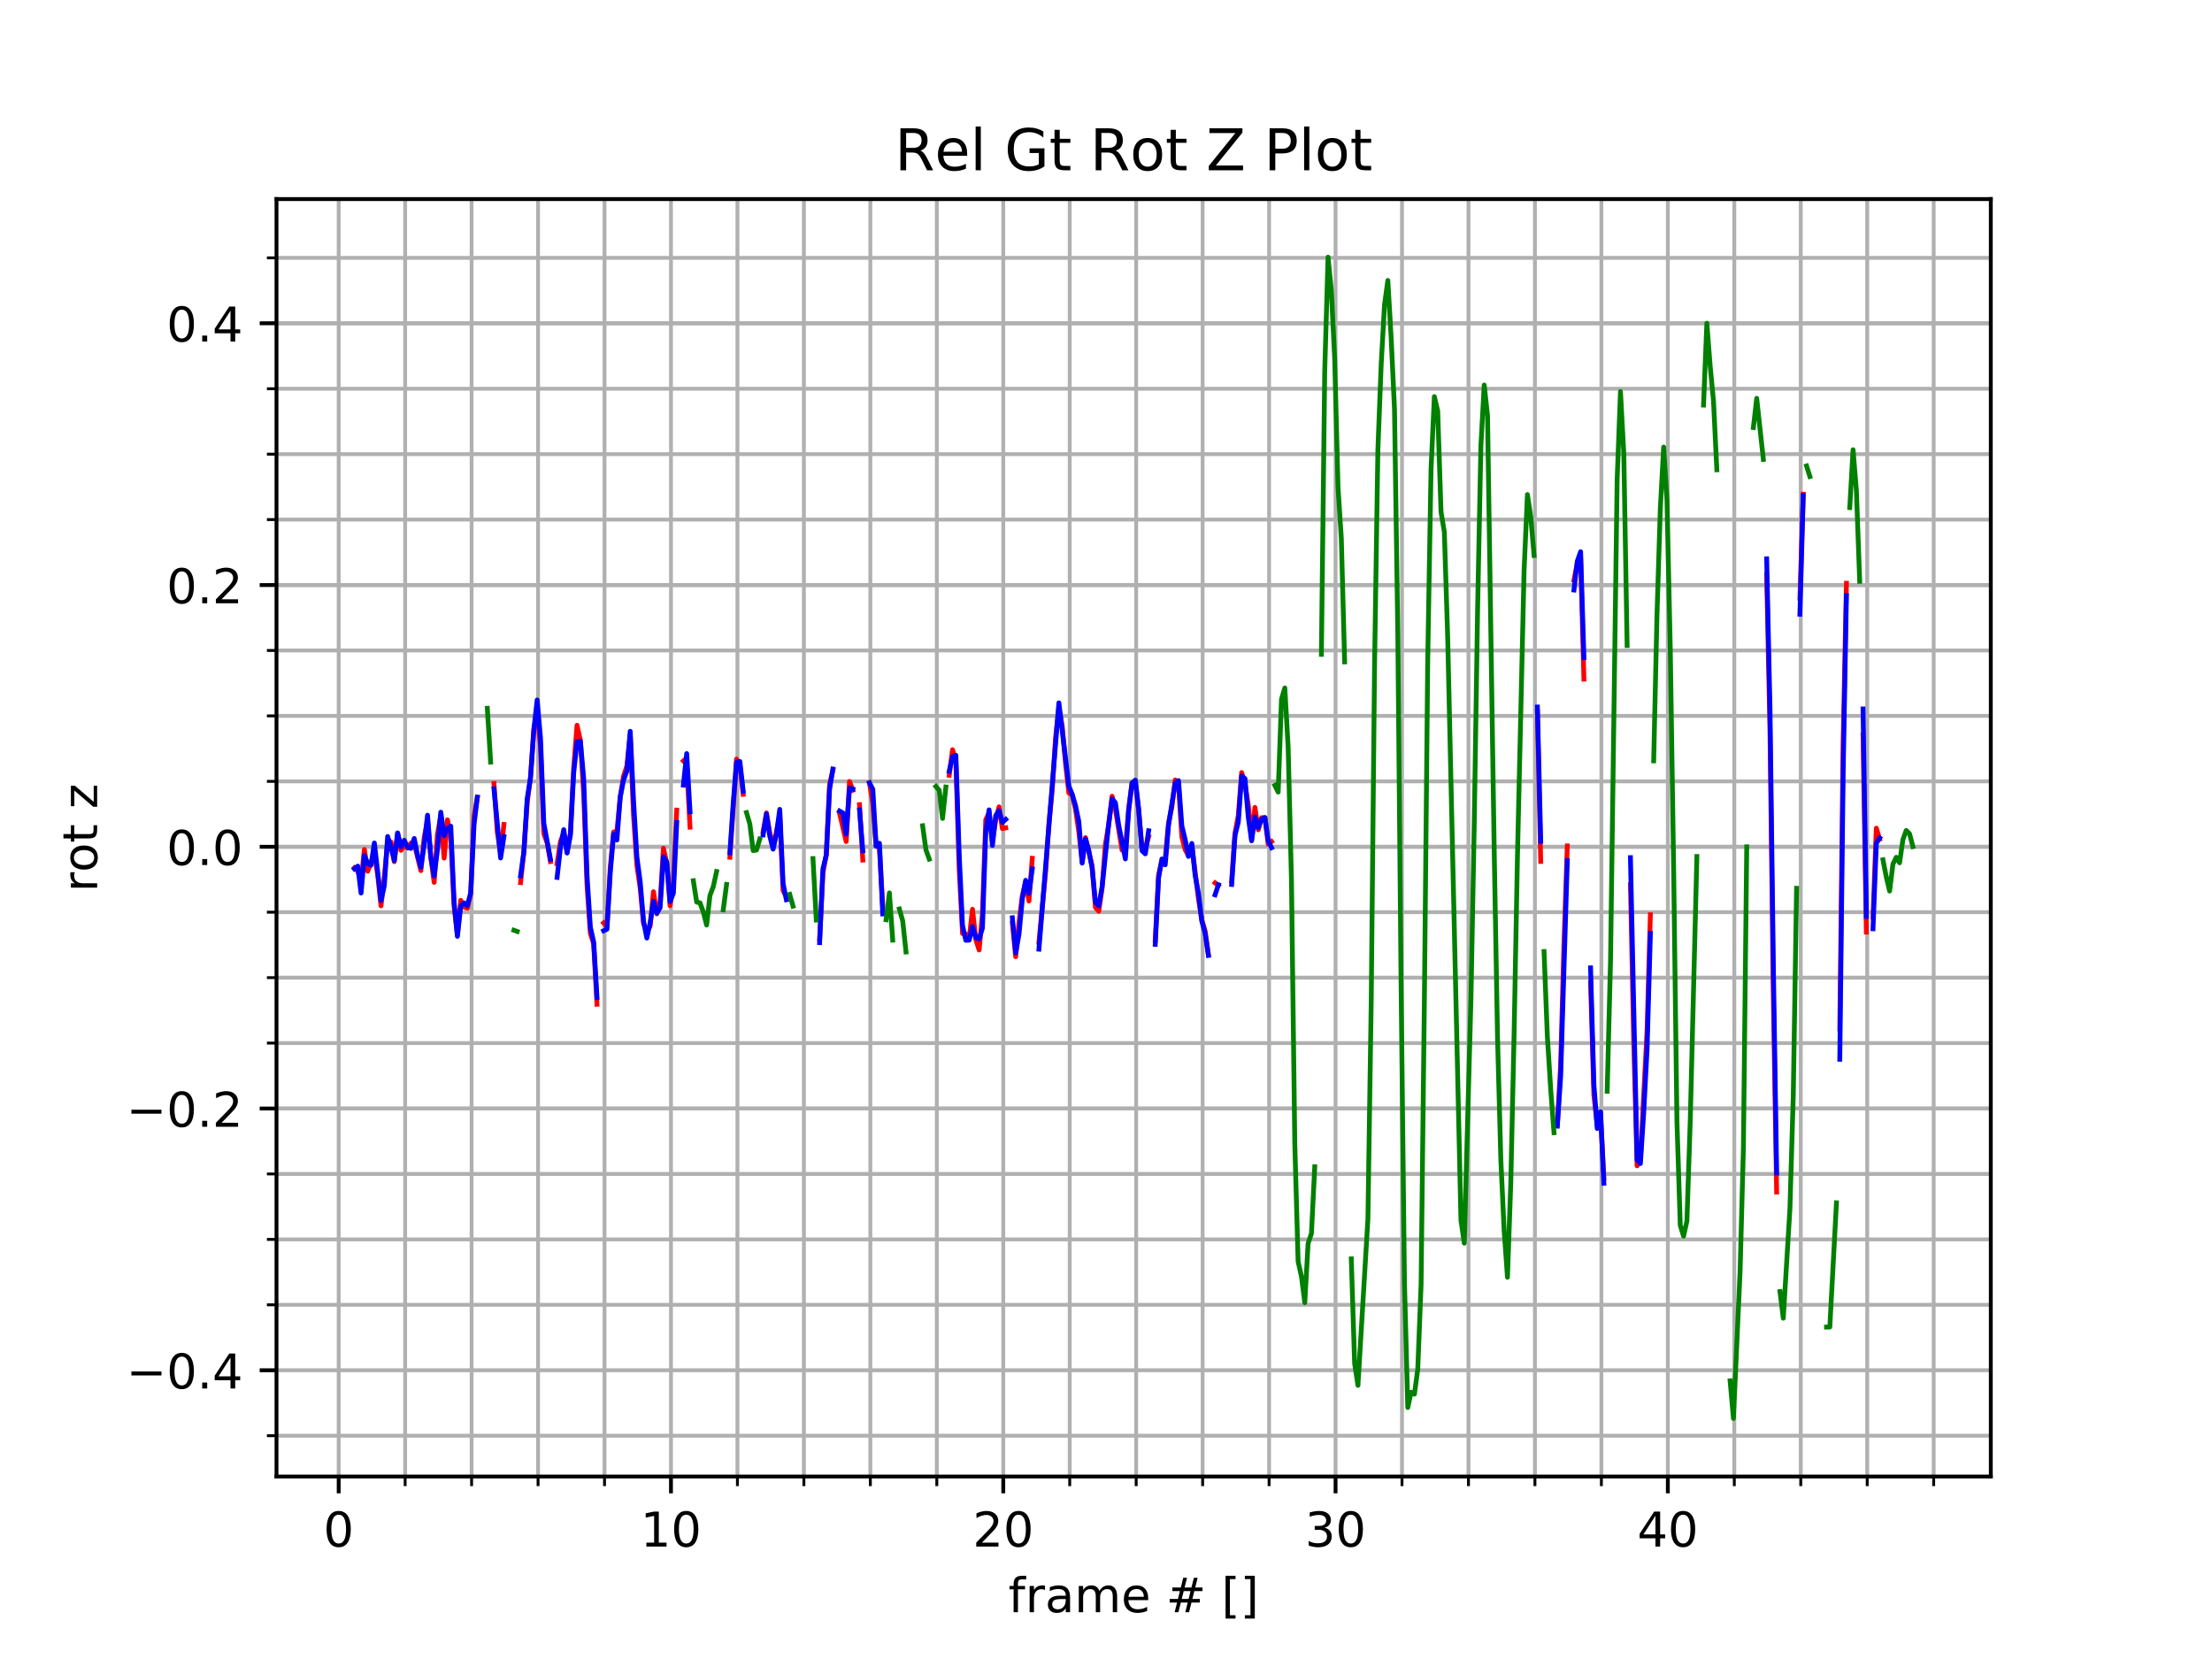 <?xml version="1.0" encoding="utf-8" standalone="no"?>
<!DOCTYPE svg PUBLIC "-//W3C//DTD SVG 1.1//EN"
  "http://www.w3.org/Graphics/SVG/1.1/DTD/svg11.dtd">
<!-- Created with matplotlib (http://matplotlib.org/) -->
<svg height="345.6pt" version="1.1" viewBox="0 0 460.8 345.6" width="460.8pt" xmlns="http://www.w3.org/2000/svg" xmlns:xlink="http://www.w3.org/1999/xlink">
 <defs>
  <style type="text/css">
*{stroke-linecap:butt;stroke-linejoin:round;}
  </style>
 </defs>
 <g id="figure_1">
  <g id="patch_1">
   <path d="M 0 345.6 
L 460.8 345.6 
L 460.8 0 
L 0 0 
z
" style="fill:#ffffff;"/>
  </g>
  <g id="axes_1">
   <g id="patch_2">
    <path d="M 57.6 307.584 
L 414.72 307.584 
L 414.72 41.472 
L 57.6 41.472 
z
" style="fill:#ffffff;"/>
   </g>
   <g id="matplotlib.axis_1">
    <g id="xtick_1">
     <g id="line2d_1">
      <path clip-path="url(#p827aa646f1)" d="M 70.555 307.584 
L 70.555 41.472 
" style="fill:none;stroke:#b0b0b0;stroke-linecap:square;stroke-width:0.8;"/>
     </g>
     <g id="line2d_2">
      <defs>
       <path d="M 0 0 
L 0 3.5 
" id="m745d5da630" style="stroke:#000000;stroke-width:0.8;"/>
      </defs>
      <g>
       <use style="stroke:#000000;stroke-width:0.8;" x="70.555" xlink:href="#m745d5da630" y="307.584"/>
      </g>
     </g>
     <g id="text_1">
      <!-- 0 -->
      <defs>
       <path d="M 31.781 66.406 
Q 24.172 66.406 20.328 58.906 
Q 16.5 51.422 16.5 36.375 
Q 16.5 21.391 20.328 13.891 
Q 24.172 6.391 31.781 6.391 
Q 39.453 6.391 43.281 13.891 
Q 47.125 21.391 47.125 36.375 
Q 47.125 51.422 43.281 58.906 
Q 39.453 66.406 31.781 66.406 
z
M 31.781 74.219 
Q 44.047 74.219 50.516 64.516 
Q 56.984 54.828 56.984 36.375 
Q 56.984 17.969 50.516 8.266 
Q 44.047 -1.422 31.781 -1.422 
Q 19.531 -1.422 13.062 8.266 
Q 6.594 17.969 6.594 36.375 
Q 6.594 54.828 13.062 64.516 
Q 19.531 74.219 31.781 74.219 
z
" id="DejaVuSans-30"/>
      </defs>
      <g transform="translate(67.374 322.182)scale(0.1 -0.1)">
       <use xlink:href="#DejaVuSans-30"/>
      </g>
     </g>
    </g>
    <g id="xtick_2">
     <g id="line2d_3">
      <path clip-path="url(#p827aa646f1)" d="M 139.777 307.584 
L 139.777 41.472 
" style="fill:none;stroke:#b0b0b0;stroke-linecap:square;stroke-width:0.8;"/>
     </g>
     <g id="line2d_4">
      <g>
       <use style="stroke:#000000;stroke-width:0.8;" x="139.777" xlink:href="#m745d5da630" y="307.584"/>
      </g>
     </g>
     <g id="text_2">
      <!-- 10 -->
      <defs>
       <path d="M 12.406 8.297 
L 28.516 8.297 
L 28.516 63.922 
L 10.984 60.406 
L 10.984 69.391 
L 28.422 72.906 
L 38.281 72.906 
L 38.281 8.297 
L 54.391 8.297 
L 54.391 0 
L 12.406 0 
z
" id="DejaVuSans-31"/>
      </defs>
      <g transform="translate(133.414 322.182)scale(0.1 -0.1)">
       <use xlink:href="#DejaVuSans-31"/>
       <use x="63.623" xlink:href="#DejaVuSans-30"/>
      </g>
     </g>
    </g>
    <g id="xtick_3">
     <g id="line2d_5">
      <path clip-path="url(#p827aa646f1)" d="M 208.999 307.584 
L 208.999 41.472 
" style="fill:none;stroke:#b0b0b0;stroke-linecap:square;stroke-width:0.8;"/>
     </g>
     <g id="line2d_6">
      <g>
       <use style="stroke:#000000;stroke-width:0.8;" x="208.999" xlink:href="#m745d5da630" y="307.584"/>
      </g>
     </g>
     <g id="text_3">
      <!-- 20 -->
      <defs>
       <path d="M 19.188 8.297 
L 53.609 8.297 
L 53.609 0 
L 7.328 0 
L 7.328 8.297 
Q 12.938 14.109 22.625 23.891 
Q 32.328 33.688 34.812 36.531 
Q 39.547 41.844 41.422 45.531 
Q 43.312 49.219 43.312 52.781 
Q 43.312 58.594 39.234 62.25 
Q 35.156 65.922 28.609 65.922 
Q 23.969 65.922 18.812 64.312 
Q 13.672 62.703 7.812 59.422 
L 7.812 69.391 
Q 13.766 71.781 18.938 73 
Q 24.125 74.219 28.422 74.219 
Q 39.75 74.219 46.484 68.547 
Q 53.219 62.891 53.219 53.422 
Q 53.219 48.922 51.531 44.891 
Q 49.859 40.875 45.406 35.406 
Q 44.188 33.984 37.641 27.219 
Q 31.109 20.453 19.188 8.297 
z
" id="DejaVuSans-32"/>
      </defs>
      <g transform="translate(202.636 322.182)scale(0.1 -0.1)">
       <use xlink:href="#DejaVuSans-32"/>
       <use x="63.623" xlink:href="#DejaVuSans-30"/>
      </g>
     </g>
    </g>
    <g id="xtick_4">
     <g id="line2d_7">
      <path clip-path="url(#p827aa646f1)" d="M 278.22 307.584 
L 278.22 41.472 
" style="fill:none;stroke:#b0b0b0;stroke-linecap:square;stroke-width:0.8;"/>
     </g>
     <g id="line2d_8">
      <g>
       <use style="stroke:#000000;stroke-width:0.8;" x="278.22" xlink:href="#m745d5da630" y="307.584"/>
      </g>
     </g>
     <g id="text_4">
      <!-- 30 -->
      <defs>
       <path d="M 40.578 39.312 
Q 47.656 37.797 51.625 33 
Q 55.609 28.219 55.609 21.188 
Q 55.609 10.406 48.188 4.484 
Q 40.766 -1.422 27.094 -1.422 
Q 22.516 -1.422 17.656 -0.516 
Q 12.797 0.391 7.625 2.203 
L 7.625 11.719 
Q 11.719 9.328 16.594 8.109 
Q 21.484 6.891 26.812 6.891 
Q 36.078 6.891 40.938 10.547 
Q 45.797 14.203 45.797 21.188 
Q 45.797 27.641 41.281 31.266 
Q 36.766 34.906 28.719 34.906 
L 20.219 34.906 
L 20.219 43.016 
L 29.109 43.016 
Q 36.375 43.016 40.234 45.922 
Q 44.094 48.828 44.094 54.297 
Q 44.094 59.906 40.109 62.906 
Q 36.141 65.922 28.719 65.922 
Q 24.656 65.922 20.016 65.031 
Q 15.375 64.156 9.812 62.312 
L 9.812 71.094 
Q 15.438 72.656 20.344 73.438 
Q 25.25 74.219 29.594 74.219 
Q 40.828 74.219 47.359 69.109 
Q 53.906 64.016 53.906 55.328 
Q 53.906 49.266 50.438 45.094 
Q 46.969 40.922 40.578 39.312 
z
" id="DejaVuSans-33"/>
      </defs>
      <g transform="translate(271.858 322.182)scale(0.1 -0.1)">
       <use xlink:href="#DejaVuSans-33"/>
       <use x="63.623" xlink:href="#DejaVuSans-30"/>
      </g>
     </g>
    </g>
    <g id="xtick_5">
     <g id="line2d_9">
      <path clip-path="url(#p827aa646f1)" d="M 347.442 307.584 
L 347.442 41.472 
" style="fill:none;stroke:#b0b0b0;stroke-linecap:square;stroke-width:0.8;"/>
     </g>
     <g id="line2d_10">
      <g>
       <use style="stroke:#000000;stroke-width:0.8;" x="347.442" xlink:href="#m745d5da630" y="307.584"/>
      </g>
     </g>
     <g id="text_5">
      <!-- 40 -->
      <defs>
       <path d="M 37.797 64.312 
L 12.891 25.391 
L 37.797 25.391 
z
M 35.203 72.906 
L 47.609 72.906 
L 47.609 25.391 
L 58.016 25.391 
L 58.016 17.188 
L 47.609 17.188 
L 47.609 0 
L 37.797 0 
L 37.797 17.188 
L 4.891 17.188 
L 4.891 26.703 
z
" id="DejaVuSans-34"/>
      </defs>
      <g transform="translate(341.079 322.182)scale(0.1 -0.1)">
       <use xlink:href="#DejaVuSans-34"/>
       <use x="63.623" xlink:href="#DejaVuSans-30"/>
      </g>
     </g>
    </g>
    <g id="xtick_6">
     <g id="line2d_11">
      <path clip-path="url(#p827aa646f1)" d="M 84.4 307.584 
L 84.4 41.472 
" style="fill:none;stroke:#b0b0b0;stroke-linecap:square;stroke-width:0.8;"/>
     </g>
     <g id="line2d_12">
      <defs>
       <path d="M 0 0 
L 0 2 
" id="ma726a6e009" style="stroke:#000000;stroke-width:0.6;"/>
      </defs>
      <g>
       <use style="stroke:#000000;stroke-width:0.6;" x="84.4" xlink:href="#ma726a6e009" y="307.584"/>
      </g>
     </g>
    </g>
    <g id="xtick_7">
     <g id="line2d_13">
      <path clip-path="url(#p827aa646f1)" d="M 98.244 307.584 
L 98.244 41.472 
" style="fill:none;stroke:#b0b0b0;stroke-linecap:square;stroke-width:0.8;"/>
     </g>
     <g id="line2d_14">
      <g>
       <use style="stroke:#000000;stroke-width:0.6;" x="98.244" xlink:href="#ma726a6e009" y="307.584"/>
      </g>
     </g>
    </g>
    <g id="xtick_8">
     <g id="line2d_15">
      <path clip-path="url(#p827aa646f1)" d="M 112.088 307.584 
L 112.088 41.472 
" style="fill:none;stroke:#b0b0b0;stroke-linecap:square;stroke-width:0.8;"/>
     </g>
     <g id="line2d_16">
      <g>
       <use style="stroke:#000000;stroke-width:0.6;" x="112.088" xlink:href="#ma726a6e009" y="307.584"/>
      </g>
     </g>
    </g>
    <g id="xtick_9">
     <g id="line2d_17">
      <path clip-path="url(#p827aa646f1)" d="M 125.933 307.584 
L 125.933 41.472 
" style="fill:none;stroke:#b0b0b0;stroke-linecap:square;stroke-width:0.8;"/>
     </g>
     <g id="line2d_18">
      <g>
       <use style="stroke:#000000;stroke-width:0.6;" x="125.933" xlink:href="#ma726a6e009" y="307.584"/>
      </g>
     </g>
    </g>
    <g id="xtick_10">
     <g id="line2d_19">
      <path clip-path="url(#p827aa646f1)" d="M 153.621 307.584 
L 153.621 41.472 
" style="fill:none;stroke:#b0b0b0;stroke-linecap:square;stroke-width:0.8;"/>
     </g>
     <g id="line2d_20">
      <g>
       <use style="stroke:#000000;stroke-width:0.6;" x="153.621" xlink:href="#ma726a6e009" y="307.584"/>
      </g>
     </g>
    </g>
    <g id="xtick_11">
     <g id="line2d_21">
      <path clip-path="url(#p827aa646f1)" d="M 167.466 307.584 
L 167.466 41.472 
" style="fill:none;stroke:#b0b0b0;stroke-linecap:square;stroke-width:0.8;"/>
     </g>
     <g id="line2d_22">
      <g>
       <use style="stroke:#000000;stroke-width:0.6;" x="167.466" xlink:href="#ma726a6e009" y="307.584"/>
      </g>
     </g>
    </g>
    <g id="xtick_12">
     <g id="line2d_23">
      <path clip-path="url(#p827aa646f1)" d="M 181.31 307.584 
L 181.31 41.472 
" style="fill:none;stroke:#b0b0b0;stroke-linecap:square;stroke-width:0.8;"/>
     </g>
     <g id="line2d_24">
      <g>
       <use style="stroke:#000000;stroke-width:0.6;" x="181.31" xlink:href="#ma726a6e009" y="307.584"/>
      </g>
     </g>
    </g>
    <g id="xtick_13">
     <g id="line2d_25">
      <path clip-path="url(#p827aa646f1)" d="M 195.154 307.584 
L 195.154 41.472 
" style="fill:none;stroke:#b0b0b0;stroke-linecap:square;stroke-width:0.8;"/>
     </g>
     <g id="line2d_26">
      <g>
       <use style="stroke:#000000;stroke-width:0.6;" x="195.154" xlink:href="#ma726a6e009" y="307.584"/>
      </g>
     </g>
    </g>
    <g id="xtick_14">
     <g id="line2d_27">
      <path clip-path="url(#p827aa646f1)" d="M 222.843 307.584 
L 222.843 41.472 
" style="fill:none;stroke:#b0b0b0;stroke-linecap:square;stroke-width:0.8;"/>
     </g>
     <g id="line2d_28">
      <g>
       <use style="stroke:#000000;stroke-width:0.6;" x="222.843" xlink:href="#ma726a6e009" y="307.584"/>
      </g>
     </g>
    </g>
    <g id="xtick_15">
     <g id="line2d_29">
      <path clip-path="url(#p827aa646f1)" d="M 236.687 307.584 
L 236.687 41.472 
" style="fill:none;stroke:#b0b0b0;stroke-linecap:square;stroke-width:0.8;"/>
     </g>
     <g id="line2d_30">
      <g>
       <use style="stroke:#000000;stroke-width:0.6;" x="236.687" xlink:href="#ma726a6e009" y="307.584"/>
      </g>
     </g>
    </g>
    <g id="xtick_16">
     <g id="line2d_31">
      <path clip-path="url(#p827aa646f1)" d="M 250.532 307.584 
L 250.532 41.472 
" style="fill:none;stroke:#b0b0b0;stroke-linecap:square;stroke-width:0.8;"/>
     </g>
     <g id="line2d_32">
      <g>
       <use style="stroke:#000000;stroke-width:0.6;" x="250.532" xlink:href="#ma726a6e009" y="307.584"/>
      </g>
     </g>
    </g>
    <g id="xtick_17">
     <g id="line2d_33">
      <path clip-path="url(#p827aa646f1)" d="M 264.376 307.584 
L 264.376 41.472 
" style="fill:none;stroke:#b0b0b0;stroke-linecap:square;stroke-width:0.8;"/>
     </g>
     <g id="line2d_34">
      <g>
       <use style="stroke:#000000;stroke-width:0.6;" x="264.376" xlink:href="#ma726a6e009" y="307.584"/>
      </g>
     </g>
    </g>
    <g id="xtick_18">
     <g id="line2d_35">
      <path clip-path="url(#p827aa646f1)" d="M 292.064 307.584 
L 292.064 41.472 
" style="fill:none;stroke:#b0b0b0;stroke-linecap:square;stroke-width:0.8;"/>
     </g>
     <g id="line2d_36">
      <g>
       <use style="stroke:#000000;stroke-width:0.6;" x="292.064" xlink:href="#ma726a6e009" y="307.584"/>
      </g>
     </g>
    </g>
    <g id="xtick_19">
     <g id="line2d_37">
      <path clip-path="url(#p827aa646f1)" d="M 305.909 307.584 
L 305.909 41.472 
" style="fill:none;stroke:#b0b0b0;stroke-linecap:square;stroke-width:0.8;"/>
     </g>
     <g id="line2d_38">
      <g>
       <use style="stroke:#000000;stroke-width:0.6;" x="305.909" xlink:href="#ma726a6e009" y="307.584"/>
      </g>
     </g>
    </g>
    <g id="xtick_20">
     <g id="line2d_39">
      <path clip-path="url(#p827aa646f1)" d="M 319.753 307.584 
L 319.753 41.472 
" style="fill:none;stroke:#b0b0b0;stroke-linecap:square;stroke-width:0.8;"/>
     </g>
     <g id="line2d_40">
      <g>
       <use style="stroke:#000000;stroke-width:0.6;" x="319.753" xlink:href="#ma726a6e009" y="307.584"/>
      </g>
     </g>
    </g>
    <g id="xtick_21">
     <g id="line2d_41">
      <path clip-path="url(#p827aa646f1)" d="M 333.597 307.584 
L 333.597 41.472 
" style="fill:none;stroke:#b0b0b0;stroke-linecap:square;stroke-width:0.8;"/>
     </g>
     <g id="line2d_42">
      <g>
       <use style="stroke:#000000;stroke-width:0.6;" x="333.597" xlink:href="#ma726a6e009" y="307.584"/>
      </g>
     </g>
    </g>
    <g id="xtick_22">
     <g id="line2d_43">
      <path clip-path="url(#p827aa646f1)" d="M 361.286 307.584 
L 361.286 41.472 
" style="fill:none;stroke:#b0b0b0;stroke-linecap:square;stroke-width:0.8;"/>
     </g>
     <g id="line2d_44">
      <g>
       <use style="stroke:#000000;stroke-width:0.6;" x="361.286" xlink:href="#ma726a6e009" y="307.584"/>
      </g>
     </g>
    </g>
    <g id="xtick_23">
     <g id="line2d_45">
      <path clip-path="url(#p827aa646f1)" d="M 375.13 307.584 
L 375.13 41.472 
" style="fill:none;stroke:#b0b0b0;stroke-linecap:square;stroke-width:0.8;"/>
     </g>
     <g id="line2d_46">
      <g>
       <use style="stroke:#000000;stroke-width:0.6;" x="375.13" xlink:href="#ma726a6e009" y="307.584"/>
      </g>
     </g>
    </g>
    <g id="xtick_24">
     <g id="line2d_47">
      <path clip-path="url(#p827aa646f1)" d="M 388.975 307.584 
L 388.975 41.472 
" style="fill:none;stroke:#b0b0b0;stroke-linecap:square;stroke-width:0.8;"/>
     </g>
     <g id="line2d_48">
      <g>
       <use style="stroke:#000000;stroke-width:0.6;" x="388.975" xlink:href="#ma726a6e009" y="307.584"/>
      </g>
     </g>
    </g>
    <g id="xtick_25">
     <g id="line2d_49">
      <path clip-path="url(#p827aa646f1)" d="M 402.819 307.584 
L 402.819 41.472 
" style="fill:none;stroke:#b0b0b0;stroke-linecap:square;stroke-width:0.8;"/>
     </g>
     <g id="line2d_50">
      <g>
       <use style="stroke:#000000;stroke-width:0.6;" x="402.819" xlink:href="#ma726a6e009" y="307.584"/>
      </g>
     </g>
    </g>
    <g id="text_6">
     <!-- frame # [] -->
     <defs>
      <path d="M 37.109 75.984 
L 37.109 68.5 
L 28.516 68.5 
Q 23.688 68.5 21.797 66.547 
Q 19.922 64.594 19.922 59.516 
L 19.922 54.688 
L 34.719 54.688 
L 34.719 47.703 
L 19.922 47.703 
L 19.922 0 
L 10.891 0 
L 10.891 47.703 
L 2.297 47.703 
L 2.297 54.688 
L 10.891 54.688 
L 10.891 58.5 
Q 10.891 67.625 15.141 71.797 
Q 19.391 75.984 28.609 75.984 
z
" id="DejaVuSans-66"/>
      <path d="M 41.109 46.297 
Q 39.594 47.172 37.812 47.578 
Q 36.031 48 33.891 48 
Q 26.266 48 22.188 43.047 
Q 18.109 38.094 18.109 28.812 
L 18.109 0 
L 9.078 0 
L 9.078 54.688 
L 18.109 54.688 
L 18.109 46.188 
Q 20.953 51.172 25.484 53.578 
Q 30.031 56 36.531 56 
Q 37.453 56 38.578 55.875 
Q 39.703 55.766 41.062 55.516 
z
" id="DejaVuSans-72"/>
      <path d="M 34.281 27.484 
Q 23.391 27.484 19.188 25 
Q 14.984 22.516 14.984 16.5 
Q 14.984 11.719 18.141 8.906 
Q 21.297 6.109 26.703 6.109 
Q 34.188 6.109 38.703 11.406 
Q 43.219 16.703 43.219 25.484 
L 43.219 27.484 
z
M 52.203 31.203 
L 52.203 0 
L 43.219 0 
L 43.219 8.297 
Q 40.141 3.328 35.547 0.953 
Q 30.953 -1.422 24.312 -1.422 
Q 15.922 -1.422 10.953 3.297 
Q 6 8.016 6 15.922 
Q 6 25.141 12.172 29.828 
Q 18.359 34.516 30.609 34.516 
L 43.219 34.516 
L 43.219 35.406 
Q 43.219 41.609 39.141 45 
Q 35.062 48.391 27.688 48.391 
Q 23 48.391 18.547 47.266 
Q 14.109 46.141 10.016 43.891 
L 10.016 52.203 
Q 14.938 54.109 19.578 55.047 
Q 24.219 56 28.609 56 
Q 40.484 56 46.344 49.844 
Q 52.203 43.703 52.203 31.203 
z
" id="DejaVuSans-61"/>
      <path d="M 52 44.188 
Q 55.375 50.25 60.062 53.125 
Q 64.75 56 71.094 56 
Q 79.641 56 84.281 50.016 
Q 88.922 44.047 88.922 33.016 
L 88.922 0 
L 79.891 0 
L 79.891 32.719 
Q 79.891 40.578 77.094 44.375 
Q 74.312 48.188 68.609 48.188 
Q 61.625 48.188 57.562 43.547 
Q 53.516 38.922 53.516 30.906 
L 53.516 0 
L 44.484 0 
L 44.484 32.719 
Q 44.484 40.625 41.703 44.406 
Q 38.922 48.188 33.109 48.188 
Q 26.219 48.188 22.156 43.531 
Q 18.109 38.875 18.109 30.906 
L 18.109 0 
L 9.078 0 
L 9.078 54.688 
L 18.109 54.688 
L 18.109 46.188 
Q 21.188 51.219 25.484 53.609 
Q 29.781 56 35.688 56 
Q 41.656 56 45.828 52.969 
Q 50 49.953 52 44.188 
z
" id="DejaVuSans-6d"/>
      <path d="M 56.203 29.594 
L 56.203 25.203 
L 14.891 25.203 
Q 15.484 15.922 20.484 11.062 
Q 25.484 6.203 34.422 6.203 
Q 39.594 6.203 44.453 7.469 
Q 49.312 8.734 54.109 11.281 
L 54.109 2.781 
Q 49.266 0.734 44.188 -0.344 
Q 39.109 -1.422 33.891 -1.422 
Q 20.797 -1.422 13.156 6.188 
Q 5.516 13.812 5.516 26.812 
Q 5.516 40.234 12.766 48.109 
Q 20.016 56 32.328 56 
Q 43.359 56 49.781 48.891 
Q 56.203 41.797 56.203 29.594 
z
M 47.219 32.234 
Q 47.125 39.594 43.094 43.984 
Q 39.062 48.391 32.422 48.391 
Q 24.906 48.391 20.391 44.141 
Q 15.875 39.891 15.188 32.172 
z
" id="DejaVuSans-65"/>
      <path id="DejaVuSans-20"/>
      <path d="M 51.125 44 
L 36.922 44 
L 32.812 27.688 
L 47.125 27.688 
z
M 43.797 71.781 
L 38.719 51.516 
L 52.984 51.516 
L 58.109 71.781 
L 65.922 71.781 
L 60.891 51.516 
L 76.125 51.516 
L 76.125 44 
L 58.984 44 
L 54.984 27.688 
L 70.516 27.688 
L 70.516 20.219 
L 53.078 20.219 
L 48 0 
L 40.188 0 
L 45.219 20.219 
L 30.906 20.219 
L 25.875 0 
L 18.016 0 
L 23.094 20.219 
L 7.719 20.219 
L 7.719 27.688 
L 24.906 27.688 
L 29 44 
L 13.281 44 
L 13.281 51.516 
L 30.906 51.516 
L 35.891 71.781 
z
" id="DejaVuSans-23"/>
      <path d="M 8.594 75.984 
L 29.297 75.984 
L 29.297 69 
L 17.578 69 
L 17.578 -6.203 
L 29.297 -6.203 
L 29.297 -13.188 
L 8.594 -13.188 
z
" id="DejaVuSans-5b"/>
      <path d="M 30.422 75.984 
L 30.422 -13.188 
L 9.719 -13.188 
L 9.719 -6.203 
L 21.391 -6.203 
L 21.391 69 
L 9.719 69 
L 9.719 75.984 
z
" id="DejaVuSans-5d"/>
     </defs>
     <g transform="translate(210.064 335.861)scale(0.1 -0.1)">
      <use xlink:href="#DejaVuSans-66"/>
      <use x="35.205" xlink:href="#DejaVuSans-72"/>
      <use x="76.318" xlink:href="#DejaVuSans-61"/>
      <use x="137.598" xlink:href="#DejaVuSans-6d"/>
      <use x="235.01" xlink:href="#DejaVuSans-65"/>
      <use x="296.533" xlink:href="#DejaVuSans-20"/>
      <use x="328.32" xlink:href="#DejaVuSans-23"/>
      <use x="412.109" xlink:href="#DejaVuSans-20"/>
      <use x="443.896" xlink:href="#DejaVuSans-5b"/>
      <use x="482.91" xlink:href="#DejaVuSans-5d"/>
     </g>
    </g>
   </g>
   <g id="matplotlib.axis_2">
    <g id="ytick_1">
     <g id="line2d_51">
      <path clip-path="url(#p827aa646f1)" d="M 57.6 285.45 
L 414.72 285.45 
" style="fill:none;stroke:#b0b0b0;stroke-linecap:square;stroke-width:0.8;"/>
     </g>
     <g id="line2d_52">
      <defs>
       <path d="M 0 0 
L -3.5 0 
" id="mf39eda17bc" style="stroke:#000000;stroke-width:0.8;"/>
      </defs>
      <g>
       <use style="stroke:#000000;stroke-width:0.8;" x="57.6" xlink:href="#mf39eda17bc" y="285.45"/>
      </g>
     </g>
     <g id="text_7">
      <!-- −0.4 -->
      <defs>
       <path d="M 10.594 35.5 
L 73.188 35.5 
L 73.188 27.203 
L 10.594 27.203 
z
" id="DejaVuSans-2212"/>
       <path d="M 10.688 12.406 
L 21 12.406 
L 21 0 
L 10.688 0 
z
" id="DejaVuSans-2e"/>
      </defs>
      <g transform="translate(26.317 289.249)scale(0.1 -0.1)">
       <use xlink:href="#DejaVuSans-2212"/>
       <use x="83.789" xlink:href="#DejaVuSans-30"/>
       <use x="147.412" xlink:href="#DejaVuSans-2e"/>
       <use x="179.199" xlink:href="#DejaVuSans-34"/>
      </g>
     </g>
    </g>
    <g id="ytick_2">
     <g id="line2d_53">
      <path clip-path="url(#p827aa646f1)" d="M 57.6 230.925 
L 414.72 230.925 
" style="fill:none;stroke:#b0b0b0;stroke-linecap:square;stroke-width:0.8;"/>
     </g>
     <g id="line2d_54">
      <g>
       <use style="stroke:#000000;stroke-width:0.8;" x="57.6" xlink:href="#mf39eda17bc" y="230.925"/>
      </g>
     </g>
     <g id="text_8">
      <!-- −0.2 -->
      <g transform="translate(26.317 234.724)scale(0.1 -0.1)">
       <use xlink:href="#DejaVuSans-2212"/>
       <use x="83.789" xlink:href="#DejaVuSans-30"/>
       <use x="147.412" xlink:href="#DejaVuSans-2e"/>
       <use x="179.199" xlink:href="#DejaVuSans-32"/>
      </g>
     </g>
    </g>
    <g id="ytick_3">
     <g id="line2d_55">
      <path clip-path="url(#p827aa646f1)" d="M 57.6 176.4 
L 414.72 176.4 
" style="fill:none;stroke:#b0b0b0;stroke-linecap:square;stroke-width:0.8;"/>
     </g>
     <g id="line2d_56">
      <g>
       <use style="stroke:#000000;stroke-width:0.8;" x="57.6" xlink:href="#mf39eda17bc" y="176.4"/>
      </g>
     </g>
     <g id="text_9">
      <!-- 0.0 -->
      <g transform="translate(34.697 180.199)scale(0.1 -0.1)">
       <use xlink:href="#DejaVuSans-30"/>
       <use x="63.623" xlink:href="#DejaVuSans-2e"/>
       <use x="95.41" xlink:href="#DejaVuSans-30"/>
      </g>
     </g>
    </g>
    <g id="ytick_4">
     <g id="line2d_57">
      <path clip-path="url(#p827aa646f1)" d="M 57.6 121.875 
L 414.72 121.875 
" style="fill:none;stroke:#b0b0b0;stroke-linecap:square;stroke-width:0.8;"/>
     </g>
     <g id="line2d_58">
      <g>
       <use style="stroke:#000000;stroke-width:0.8;" x="57.6" xlink:href="#mf39eda17bc" y="121.875"/>
      </g>
     </g>
     <g id="text_10">
      <!-- 0.2 -->
      <g transform="translate(34.697 125.674)scale(0.1 -0.1)">
       <use xlink:href="#DejaVuSans-30"/>
       <use x="63.623" xlink:href="#DejaVuSans-2e"/>
       <use x="95.41" xlink:href="#DejaVuSans-32"/>
      </g>
     </g>
    </g>
    <g id="ytick_5">
     <g id="line2d_59">
      <path clip-path="url(#p827aa646f1)" d="M 57.6 67.349 
L 414.72 67.349 
" style="fill:none;stroke:#b0b0b0;stroke-linecap:square;stroke-width:0.8;"/>
     </g>
     <g id="line2d_60">
      <g>
       <use style="stroke:#000000;stroke-width:0.8;" x="57.6" xlink:href="#mf39eda17bc" y="67.349"/>
      </g>
     </g>
     <g id="text_11">
      <!-- 0.4 -->
      <g transform="translate(34.697 71.149)scale(0.1 -0.1)">
       <use xlink:href="#DejaVuSans-30"/>
       <use x="63.623" xlink:href="#DejaVuSans-2e"/>
       <use x="95.41" xlink:href="#DejaVuSans-34"/>
      </g>
     </g>
    </g>
    <g id="ytick_6">
     <g id="line2d_61">
      <path clip-path="url(#p827aa646f1)" d="M 57.6 299.081 
L 414.72 299.081 
" style="fill:none;stroke:#b0b0b0;stroke-linecap:square;stroke-width:0.8;"/>
     </g>
     <g id="line2d_62">
      <defs>
       <path d="M 0 0 
L -2 0 
" id="m7278e3e232" style="stroke:#000000;stroke-width:0.6;"/>
      </defs>
      <g>
       <use style="stroke:#000000;stroke-width:0.6;" x="57.6" xlink:href="#m7278e3e232" y="299.081"/>
      </g>
     </g>
    </g>
    <g id="ytick_7">
     <g id="line2d_63">
      <path clip-path="url(#p827aa646f1)" d="M 57.6 271.819 
L 414.72 271.819 
" style="fill:none;stroke:#b0b0b0;stroke-linecap:square;stroke-width:0.8;"/>
     </g>
     <g id="line2d_64">
      <g>
       <use style="stroke:#000000;stroke-width:0.6;" x="57.6" xlink:href="#m7278e3e232" y="271.819"/>
      </g>
     </g>
    </g>
    <g id="ytick_8">
     <g id="line2d_65">
      <path clip-path="url(#p827aa646f1)" d="M 57.6 258.188 
L 414.72 258.188 
" style="fill:none;stroke:#b0b0b0;stroke-linecap:square;stroke-width:0.8;"/>
     </g>
     <g id="line2d_66">
      <g>
       <use style="stroke:#000000;stroke-width:0.6;" x="57.6" xlink:href="#m7278e3e232" y="258.188"/>
      </g>
     </g>
    </g>
    <g id="ytick_9">
     <g id="line2d_67">
      <path clip-path="url(#p827aa646f1)" d="M 57.6 244.556 
L 414.72 244.556 
" style="fill:none;stroke:#b0b0b0;stroke-linecap:square;stroke-width:0.8;"/>
     </g>
     <g id="line2d_68">
      <g>
       <use style="stroke:#000000;stroke-width:0.6;" x="57.6" xlink:href="#m7278e3e232" y="244.556"/>
      </g>
     </g>
    </g>
    <g id="ytick_10">
     <g id="line2d_69">
      <path clip-path="url(#p827aa646f1)" d="M 57.6 230.925 
L 414.72 230.925 
" style="fill:none;stroke:#b0b0b0;stroke-linecap:square;stroke-width:0.8;"/>
     </g>
     <g id="line2d_70">
      <g>
       <use style="stroke:#000000;stroke-width:0.6;" x="57.6" xlink:href="#m7278e3e232" y="230.925"/>
      </g>
     </g>
    </g>
    <g id="ytick_11">
     <g id="line2d_71">
      <path clip-path="url(#p827aa646f1)" d="M 57.6 217.294 
L 414.72 217.294 
" style="fill:none;stroke:#b0b0b0;stroke-linecap:square;stroke-width:0.8;"/>
     </g>
     <g id="line2d_72">
      <g>
       <use style="stroke:#000000;stroke-width:0.6;" x="57.6" xlink:href="#m7278e3e232" y="217.294"/>
      </g>
     </g>
    </g>
    <g id="ytick_12">
     <g id="line2d_73">
      <path clip-path="url(#p827aa646f1)" d="M 57.6 203.662 
L 414.72 203.662 
" style="fill:none;stroke:#b0b0b0;stroke-linecap:square;stroke-width:0.8;"/>
     </g>
     <g id="line2d_74">
      <g>
       <use style="stroke:#000000;stroke-width:0.6;" x="57.6" xlink:href="#m7278e3e232" y="203.662"/>
      </g>
     </g>
    </g>
    <g id="ytick_13">
     <g id="line2d_75">
      <path clip-path="url(#p827aa646f1)" d="M 57.6 190.031 
L 414.72 190.031 
" style="fill:none;stroke:#b0b0b0;stroke-linecap:square;stroke-width:0.8;"/>
     </g>
     <g id="line2d_76">
      <g>
       <use style="stroke:#000000;stroke-width:0.6;" x="57.6" xlink:href="#m7278e3e232" y="190.031"/>
      </g>
     </g>
    </g>
    <g id="ytick_14">
     <g id="line2d_77">
      <path clip-path="url(#p827aa646f1)" d="M 57.6 176.4 
L 414.72 176.4 
" style="fill:none;stroke:#b0b0b0;stroke-linecap:square;stroke-width:0.8;"/>
     </g>
     <g id="line2d_78">
      <g>
       <use style="stroke:#000000;stroke-width:0.6;" x="57.6" xlink:href="#m7278e3e232" y="176.4"/>
      </g>
     </g>
    </g>
    <g id="ytick_15">
     <g id="line2d_79">
      <path clip-path="url(#p827aa646f1)" d="M 57.6 162.769 
L 414.72 162.769 
" style="fill:none;stroke:#b0b0b0;stroke-linecap:square;stroke-width:0.8;"/>
     </g>
     <g id="line2d_80">
      <g>
       <use style="stroke:#000000;stroke-width:0.6;" x="57.6" xlink:href="#m7278e3e232" y="162.769"/>
      </g>
     </g>
    </g>
    <g id="ytick_16">
     <g id="line2d_81">
      <path clip-path="url(#p827aa646f1)" d="M 57.6 149.137 
L 414.72 149.137 
" style="fill:none;stroke:#b0b0b0;stroke-linecap:square;stroke-width:0.8;"/>
     </g>
     <g id="line2d_82">
      <g>
       <use style="stroke:#000000;stroke-width:0.6;" x="57.6" xlink:href="#m7278e3e232" y="149.137"/>
      </g>
     </g>
    </g>
    <g id="ytick_17">
     <g id="line2d_83">
      <path clip-path="url(#p827aa646f1)" d="M 57.6 135.506 
L 414.72 135.506 
" style="fill:none;stroke:#b0b0b0;stroke-linecap:square;stroke-width:0.8;"/>
     </g>
     <g id="line2d_84">
      <g>
       <use style="stroke:#000000;stroke-width:0.6;" x="57.6" xlink:href="#m7278e3e232" y="135.506"/>
      </g>
     </g>
    </g>
    <g id="ytick_18">
     <g id="line2d_85">
      <path clip-path="url(#p827aa646f1)" d="M 57.6 121.875 
L 414.72 121.875 
" style="fill:none;stroke:#b0b0b0;stroke-linecap:square;stroke-width:0.8;"/>
     </g>
     <g id="line2d_86">
      <g>
       <use style="stroke:#000000;stroke-width:0.6;" x="57.6" xlink:href="#m7278e3e232" y="121.875"/>
      </g>
     </g>
    </g>
    <g id="ytick_19">
     <g id="line2d_87">
      <path clip-path="url(#p827aa646f1)" d="M 57.6 108.243 
L 414.72 108.243 
" style="fill:none;stroke:#b0b0b0;stroke-linecap:square;stroke-width:0.8;"/>
     </g>
     <g id="line2d_88">
      <g>
       <use style="stroke:#000000;stroke-width:0.6;" x="57.6" xlink:href="#m7278e3e232" y="108.243"/>
      </g>
     </g>
    </g>
    <g id="ytick_20">
     <g id="line2d_89">
      <path clip-path="url(#p827aa646f1)" d="M 57.6 94.612 
L 414.72 94.612 
" style="fill:none;stroke:#b0b0b0;stroke-linecap:square;stroke-width:0.8;"/>
     </g>
     <g id="line2d_90">
      <g>
       <use style="stroke:#000000;stroke-width:0.6;" x="57.6" xlink:href="#m7278e3e232" y="94.612"/>
      </g>
     </g>
    </g>
    <g id="ytick_21">
     <g id="line2d_91">
      <path clip-path="url(#p827aa646f1)" d="M 57.6 80.981 
L 414.72 80.981 
" style="fill:none;stroke:#b0b0b0;stroke-linecap:square;stroke-width:0.8;"/>
     </g>
     <g id="line2d_92">
      <g>
       <use style="stroke:#000000;stroke-width:0.6;" x="57.6" xlink:href="#m7278e3e232" y="80.981"/>
      </g>
     </g>
    </g>
    <g id="ytick_22">
     <g id="line2d_93">
      <path clip-path="url(#p827aa646f1)" d="M 57.6 67.349 
L 414.72 67.349 
" style="fill:none;stroke:#b0b0b0;stroke-linecap:square;stroke-width:0.8;"/>
     </g>
     <g id="line2d_94">
      <g>
       <use style="stroke:#000000;stroke-width:0.6;" x="57.6" xlink:href="#m7278e3e232" y="67.349"/>
      </g>
     </g>
    </g>
    <g id="ytick_23">
     <g id="line2d_95">
      <path clip-path="url(#p827aa646f1)" d="M 57.6 53.718 
L 414.72 53.718 
" style="fill:none;stroke:#b0b0b0;stroke-linecap:square;stroke-width:0.8;"/>
     </g>
     <g id="line2d_96">
      <g>
       <use style="stroke:#000000;stroke-width:0.6;" x="57.6" xlink:href="#m7278e3e232" y="53.718"/>
      </g>
     </g>
    </g>
    <g id="text_12">
     <!-- rot z -->
     <defs>
      <path d="M 30.609 48.391 
Q 23.391 48.391 19.188 42.75 
Q 14.984 37.109 14.984 27.297 
Q 14.984 17.484 19.156 11.844 
Q 23.344 6.203 30.609 6.203 
Q 37.797 6.203 41.984 11.859 
Q 46.188 17.531 46.188 27.297 
Q 46.188 37.016 41.984 42.703 
Q 37.797 48.391 30.609 48.391 
z
M 30.609 56 
Q 42.328 56 49.016 48.375 
Q 55.719 40.766 55.719 27.297 
Q 55.719 13.875 49.016 6.219 
Q 42.328 -1.422 30.609 -1.422 
Q 18.844 -1.422 12.172 6.219 
Q 5.516 13.875 5.516 27.297 
Q 5.516 40.766 12.172 48.375 
Q 18.844 56 30.609 56 
z
" id="DejaVuSans-6f"/>
      <path d="M 18.312 70.219 
L 18.312 54.688 
L 36.812 54.688 
L 36.812 47.703 
L 18.312 47.703 
L 18.312 18.016 
Q 18.312 11.328 20.141 9.422 
Q 21.969 7.516 27.594 7.516 
L 36.812 7.516 
L 36.812 0 
L 27.594 0 
Q 17.188 0 13.234 3.875 
Q 9.281 7.766 9.281 18.016 
L 9.281 47.703 
L 2.688 47.703 
L 2.688 54.688 
L 9.281 54.688 
L 9.281 70.219 
z
" id="DejaVuSans-74"/>
      <path d="M 5.516 54.688 
L 48.188 54.688 
L 48.188 46.484 
L 14.406 7.172 
L 48.188 7.172 
L 48.188 0 
L 4.297 0 
L 4.297 8.203 
L 38.094 47.516 
L 5.516 47.516 
z
" id="DejaVuSans-7a"/>
     </defs>
     <g transform="translate(20.238 185.815)rotate(-90)scale(0.1 -0.1)">
      <use xlink:href="#DejaVuSans-72"/>
      <use x="41.082" xlink:href="#DejaVuSans-6f"/>
      <use x="102.264" xlink:href="#DejaVuSans-74"/>
      <use x="141.473" xlink:href="#DejaVuSans-20"/>
      <use x="173.26" xlink:href="#DejaVuSans-7a"/>
     </g>
    </g>
   </g>
   <g id="line2d_97">
    <path clip-path="url(#p827aa646f1)" d="M 73.833 180.802 
L 74.525 181.432 
L 75.217 183.69 
L 75.906 176.953 
L 76.599 181.498 
L 77.983 177.784 
L 78.675 182.219 
L 79.367 188.702 
L 80.06 182.676 
L 80.752 175.302 
L 81.446 175.383 
L 82.139 179.5 
L 82.831 173.555 
L 83.523 177.144 
L 84.217 176.19 
L 84.909 176.672 
L 85.601 175.641 
L 86.293 175.738 
L 87.675 181.365 
L 88.367 174.496 
L 89.06 170.947 
L 89.752 178.65 
L 90.442 183.81 
L 91.134 173.833 
L 91.826 169.803 
L 92.519 178.75 
L 93.21 170.782 
L 93.902 174.224 
L 94.594 188.805 
L 95.286 194.829 
L 95.979 187.559 
L 96.672 188.954 
L 97.364 189.191 
L 98.056 186.163 
L 98.749 170.112 
L 99.442 166.07 
M 102.901 163.213 
L 103.594 173.318 
L 104.285 177.802 
L 104.977 171.742 
M 108.44 183.856 
L 109.132 177.351 
L 109.825 167.194 
L 110.517 161.902 
L 111.209 151.929 
L 111.902 148.174 
L 112.594 155.56 
L 113.286 173.662 
L 113.978 175.566 
L 114.67 179.475 
M 116.054 179.923 
L 116.746 175.354 
L 117.439 173.492 
L 118.131 177.514 
L 118.823 173.61 
L 119.515 159.92 
L 120.208 151.09 
L 120.9 154.22 
L 121.595 165.359 
L 122.287 184.402 
L 122.979 194.424 
L 123.671 196.614 
L 124.364 209.206 
M 125.748 192.272 
L 126.441 193.084 
L 127.13 180.71 
L 127.822 173.333 
L 128.514 173.163 
L 129.206 166.037 
L 129.9 161.692 
L 130.592 159.582 
L 131.284 153.104 
L 131.976 169.799 
L 132.671 180.211 
L 133.363 185.035 
L 134.055 192.355 
L 134.748 193.991 
L 135.438 192.968 
L 136.13 185.76 
L 136.822 190.373 
L 137.515 187.903 
L 138.205 176.708 
L 138.897 179.77 
L 139.589 188.669 
L 140.281 183.779 
L 140.976 168.76 
M 142.361 158.512 
L 143.053 159.261 
L 143.745 172.321 
M 152.05 178.581 
L 153.436 158.13 
L 154.128 159.314 
L 154.82 165.468 
M 158.972 173.262 
L 159.664 169.351 
L 160.356 173.464 
L 161.051 176.334 
L 161.744 173.305 
L 162.436 169.684 
L 163.128 185.496 
L 163.819 186.855 
M 170.741 195.606 
L 171.433 181.865 
L 172.126 178.03 
L 172.818 163.377 
L 173.51 160.411 
M 174.893 169.428 
L 176.277 175.304 
L 176.97 162.79 
L 177.662 164.607 
M 179.047 167.619 
L 179.739 179.171 
M 181.126 163.062 
L 181.819 167.419 
L 182.511 176.14 
L 183.201 176.711 
L 183.893 188.764 
M 197.739 161.505 
L 198.431 156.173 
L 199.123 158.604 
L 199.816 180.982 
L 200.509 194.467 
L 201.201 194.57 
L 201.893 195.683 
L 202.586 189.424 
L 203.276 195.704 
L 203.968 197.9 
L 204.66 190.4 
L 205.352 170.76 
L 206.045 169.313 
L 206.737 175.227 
L 207.429 170.755 
L 208.121 168.084 
L 208.816 172.609 
L 209.508 172.462 
M 210.893 192.276 
L 211.584 199.304 
L 212.276 192.168 
L 212.968 186.576 
L 213.661 183.705 
L 214.352 187.706 
L 215.044 178.803 
M 216.429 196.29 
L 217.815 181.673 
L 218.507 171.562 
L 219.199 164.556 
L 219.892 153.702 
L 220.585 147.416 
L 221.277 151.213 
L 221.97 159.037 
L 222.662 165.177 
L 223.355 165.617 
L 224.047 168.526 
L 224.739 173.281 
L 225.432 179.504 
L 226.123 174.493 
L 227.508 180.404 
L 228.2 189.041 
L 228.893 189.828 
L 229.585 185.013 
L 230.277 175.894 
L 230.969 171.782 
L 231.662 165.868 
L 232.354 168.546 
L 233.739 177.086 
L 234.434 176.766 
L 235.127 168.448 
L 235.819 163.119 
L 236.511 162.924 
L 237.206 168.898 
L 237.898 176.627 
L 238.59 176.851 
L 239.282 174.297 
M 240.659 195.833 
L 241.351 182.268 
L 242.043 179.303 
L 242.735 178.952 
L 243.428 171.409 
L 244.12 168.141 
L 244.812 162.476 
L 245.505 163.427 
L 246.197 174.31 
L 246.889 176.984 
L 247.582 178.271 
L 248.275 176.118 
L 249.659 187.233 
L 250.352 191.577 
L 251.044 193.938 
L 251.737 198.882 
M 253.121 183.928 
L 253.813 184.472 
M 256.577 183.513 
L 257.27 173.56 
L 257.962 169.894 
L 258.654 160.928 
L 259.347 163.337 
L 260.041 167.686 
L 260.733 174.93 
L 261.425 168.198 
L 262.117 172.869 
L 262.809 170.344 
L 263.502 170.319 
L 264.194 175.867 
L 264.886 175.314 
M 320.269 148.213 
L 320.961 179.451 
M 324.419 234.317 
L 325.113 221.768 
L 325.805 196.648 
L 326.497 176.222 
M 327.885 120.866 
L 328.577 117.361 
L 329.269 116.121 
L 329.961 141.477 
M 331.346 204.72 
L 332.038 228.144 
L 332.73 234.361 
L 333.423 232.093 
L 334.115 245.448 
M 339.652 184.294 
L 340.344 217.053 
L 341.036 242.86 
L 341.727 241.478 
L 343.111 214.775 
L 343.803 190.563 
M 368.03 119.683 
L 368.723 152.593 
L 369.415 207.042 
L 370.108 248.331 
M 374.955 124.642 
L 375.648 102.946 
M 383.261 214.373 
L 383.953 155.17 
L 384.645 121.508 
M 388.104 153.079 
L 388.797 194.177 
M 390.18 191.041 
L 390.872 172.522 
L 391.564 174.805 
L 391.564 174.805 
" style="fill:none;stroke:#ff0000;stroke-linecap:square;"/>
   </g>
   <g id="line2d_98">
    <path clip-path="url(#p827aa646f1)" d="M 73.833 180.993 
L 74.525 180.433 
L 75.217 186.035 
L 75.906 178.208 
L 76.599 179.919 
L 77.291 180.231 
L 77.983 175.611 
L 79.367 187.597 
L 80.06 184.518 
L 80.752 174.258 
L 81.446 176.487 
L 82.139 179.27 
L 82.831 173.51 
L 83.523 176.401 
L 84.217 175.039 
L 84.909 176.531 
L 85.601 176.742 
L 86.293 174.672 
L 86.986 178.196 
L 87.675 180.646 
L 88.367 175.987 
L 89.06 169.816 
L 89.752 178.586 
L 90.442 182.477 
L 91.134 176.982 
L 91.826 169.195 
L 92.519 174.091 
L 93.21 172.599 
L 93.902 172.101 
L 94.594 187.906 
L 95.286 195.059 
L 95.979 188.775 
L 96.672 188.088 
L 97.364 188.641 
L 98.056 185.979 
L 98.749 171.778 
L 99.442 166.072 
M 102.901 164.324 
L 104.285 178.734 
L 104.977 174.272 
M 108.44 182.454 
L 109.132 177.519 
L 109.825 166.377 
L 110.517 162.018 
L 111.209 152.053 
L 111.902 145.812 
L 112.594 153.748 
L 113.286 171.512 
L 114.67 179.005 
M 116.054 182.783 
L 116.746 176.591 
L 117.439 172.834 
L 118.131 177.703 
L 118.823 173.975 
L 119.515 160.916 
L 120.208 154.515 
L 120.9 154.404 
L 121.595 162.219 
L 122.287 182.408 
L 122.979 193.14 
L 123.671 196.225 
L 124.364 207.803 
M 125.748 193.898 
L 126.441 193.569 
L 127.13 181.715 
L 127.822 173.796 
L 128.514 174.989 
L 129.206 166.001 
L 129.9 162.492 
L 130.592 160.605 
L 131.284 152.34 
L 131.976 166.758 
L 132.671 178.475 
L 133.363 183.698 
L 134.055 191.889 
L 134.748 195.413 
L 135.438 192.227 
L 136.13 187.783 
L 136.822 190.21 
L 137.515 189.097 
L 138.205 178.474 
L 138.897 179.598 
L 139.589 187.845 
L 140.281 186.053 
L 140.976 171.336 
M 142.361 163.555 
L 143.053 156.984 
L 143.745 169.124 
M 152.05 177.652 
L 152.744 167.349 
L 153.436 158.791 
L 154.128 158.631 
L 154.82 164.816 
M 158.972 173.919 
L 159.664 169.545 
L 160.356 174.154 
L 161.051 176.892 
L 161.744 173.82 
L 162.436 168.606 
L 163.128 184.049 
L 163.819 187.431 
M 170.741 196.371 
L 171.433 180.983 
L 172.126 178.18 
L 172.818 164.411 
L 173.51 160.204 
M 174.893 168.952 
L 175.585 169.343 
L 176.277 173.786 
L 176.97 164.158 
L 177.662 164.372 
M 179.047 168.707 
L 179.739 177.236 
M 181.126 163.087 
L 181.819 164.425 
L 182.511 176.277 
L 183.201 175.666 
L 183.893 190.387 
M 197.739 160.672 
L 198.431 157.624 
L 199.123 157.334 
L 199.816 178.017 
L 200.509 192.808 
L 201.201 195.882 
L 201.893 195.85 
L 202.586 193.012 
L 203.276 195.321 
L 203.968 195.623 
L 204.66 193.334 
L 205.352 173.275 
L 206.045 168.706 
L 206.737 176.136 
L 207.429 169.9 
L 208.121 168.857 
L 208.816 171.312 
L 209.508 170.695 
M 210.893 191.192 
L 211.584 198.476 
L 212.276 194.61 
L 212.968 187.297 
L 213.661 183.382 
L 214.352 186.106 
L 215.044 181.003 
M 216.429 197.728 
L 220.585 146.416 
L 222.662 163.755 
L 223.355 165.45 
L 224.047 167.823 
L 224.739 171.156 
L 225.432 179.799 
L 226.123 174.77 
L 226.816 177.164 
L 227.508 180.792 
L 228.2 187.97 
L 228.893 188.693 
L 229.585 184.758 
L 230.969 171.546 
L 231.662 166.407 
L 232.354 167.224 
L 233.046 171.906 
L 234.434 178.926 
L 235.127 168.794 
L 235.819 163.108 
L 236.511 162.511 
L 237.206 168.549 
L 237.898 177.219 
L 238.59 177.872 
L 239.282 173.064 
M 240.659 196.723 
L 241.351 182.906 
L 242.043 178.937 
L 242.735 180.156 
L 243.428 171.859 
L 244.812 163.179 
L 245.505 162.615 
L 246.197 172.035 
L 246.889 174.899 
L 247.582 178.409 
L 248.275 175.7 
L 248.967 182.319 
L 249.659 186.082 
L 250.352 191.866 
L 251.044 194.374 
L 251.737 199.036 
M 253.121 186.41 
L 253.813 184.309 
M 256.577 184.25 
L 257.27 174.046 
L 257.962 171.244 
L 258.654 161.629 
L 259.347 162.191 
L 260.041 170.261 
L 260.733 175.163 
L 261.425 170.15 
L 262.117 172.429 
L 262.809 170.636 
L 263.502 170.322 
L 264.194 175.202 
L 264.886 176.594 
M 320.269 147.289 
L 320.961 175.267 
M 324.419 234.592 
L 325.113 224.247 
L 326.497 179.276 
M 327.885 122.907 
L 328.577 116.922 
L 329.269 114.935 
L 329.961 136.997 
M 331.346 201.626 
L 332.038 225.91 
L 332.73 235.087 
L 333.423 231.603 
L 334.115 246.484 
M 339.652 178.662 
L 341.036 241.587 
L 341.727 242.388 
L 342.419 231.676 
L 343.111 218.635 
L 343.803 194.451 
M 368.03 116.408 
L 368.723 147.836 
L 369.415 200.859 
L 370.108 244.352 
M 374.955 127.955 
L 375.648 103.218 
M 383.261 220.668 
L 383.953 161.52 
L 384.645 124.044 
M 388.104 147.684 
L 388.797 190.898 
M 390.18 193.483 
L 390.872 175.673 
L 391.564 174.576 
L 391.564 174.576 
" style="fill:none;stroke:#0000ff;stroke-linecap:square;"/>
   </g>
   <g id="line2d_99">
    <path clip-path="url(#p827aa646f1)" d="M 101.517 147.552 
L 102.209 158.758 
M 107.055 193.797 
L 107.748 194.046 
M 144.437 183.475 
L 145.129 187.925 
L 145.821 188.085 
L 146.511 189.995 
L 147.203 192.708 
L 147.896 186.551 
L 148.588 184.693 
L 149.281 181.553 
M 150.666 189.537 
L 151.358 184.242 
M 155.51 169.282 
L 156.202 171.642 
L 156.895 177.193 
L 157.587 177.086 
L 158.279 174.788 
M 164.511 186.313 
L 165.203 188.771 
M 169.356 178.855 
L 170.049 191.661 
M 184.585 191.597 
L 185.278 186.01 
L 185.97 195.846 
M 187.354 189.364 
L 188.046 191.829 
L 188.738 198.309 
M 192.199 172.019 
L 192.891 177.042 
L 193.584 178.969 
M 194.968 163.842 
L 195.66 164.642 
L 196.352 170.492 
L 197.045 163.95 
M 265.576 163.619 
L 266.269 165.008 
L 266.961 145.645 
L 267.653 143.311 
L 268.345 155.652 
L 269.037 183.333 
L 269.729 238.254 
L 270.422 262.8 
L 271.116 265.922 
L 271.809 271.379 
L 272.501 259.027 
L 273.193 256.955 
L 273.887 243.063 
M 275.271 136.313 
L 275.963 77.346 
L 276.656 53.568 
L 277.348 60.598 
L 278.04 74.773 
L 278.733 101.475 
L 279.422 112.154 
L 280.114 137.884 
M 281.499 262.246 
L 282.192 284.015 
L 282.885 288.601 
L 284.269 265.515 
L 284.961 253.939 
L 285.652 208.55 
L 286.345 138.74 
L 287.037 93.724 
L 287.729 75.835 
L 288.422 63.471 
L 289.114 58.425 
L 289.806 70.418 
L 290.499 85.215 
L 291.19 132.14 
L 291.882 206.116 
L 292.575 267.144 
L 293.267 293.212 
L 293.961 290.02 
L 294.653 290.428 
L 295.346 285.206 
L 296.038 267.592 
L 296.728 208.079 
L 297.421 137.536 
L 298.113 97.698 
L 298.805 82.623 
L 299.501 85.629 
L 300.193 106.645 
L 300.885 110.833 
L 301.577 132.668 
L 304.344 254.183 
L 305.037 258.973 
L 306.422 208.285 
L 307.114 171.618 
L 307.805 127.238 
L 308.497 92.872 
L 309.189 80.21 
L 309.881 86.585 
L 311.268 177.135 
L 311.96 216.098 
L 312.653 241.606 
L 313.343 256.444 
L 314.036 266.077 
L 314.728 246.316 
L 315.42 215.178 
L 316.112 178.428 
L 317.496 118.851 
L 318.188 103.024 
L 318.881 107.634 
L 319.577 115.721 
M 321.653 198.22 
L 322.342 215.918 
L 323.035 226.858 
L 323.727 235.973 
M 334.807 227.33 
L 335.499 200.222 
L 336.883 99.825 
L 337.575 81.57 
L 338.267 94.405 
L 338.959 134.474 
M 344.493 158.498 
L 345.185 127.904 
L 345.877 105.926 
L 346.57 93.13 
L 347.262 104.173 
L 347.954 135.373 
L 348.646 180.638 
L 349.338 233.591 
L 350.031 255.267 
L 350.722 257.515 
L 351.415 254.346 
L 352.107 233.598 
L 353.492 178.423 
M 354.876 84.385 
L 355.569 67.327 
L 356.263 76.297 
L 356.955 83.557 
L 357.648 97.864 
M 360.414 287.657 
L 361.106 295.488 
L 362.492 264.863 
L 363.184 239.113 
L 363.876 176.417 
M 365.261 89.061 
L 365.953 82.979 
L 367.338 95.703 
M 370.8 269.057 
L 371.492 274.605 
L 372.878 251.719 
L 373.57 228.305 
L 374.262 185.048 
M 376.34 97.068 
L 377.032 99.269 
M 380.492 276.456 
L 381.184 276.446 
L 382.568 250.562 
M 385.337 105.743 
L 386.029 93.693 
L 386.721 102.19 
L 387.412 121.105 
M 392.257 179.112 
L 392.949 182.699 
L 393.641 185.618 
L 394.333 180.008 
L 395.025 178.591 
L 395.718 179.736 
L 396.41 174.902 
L 397.102 172.993 
L 397.795 173.691 
L 398.487 176.358 
L 398.487 176.358 
" style="fill:none;stroke:#008000;stroke-linecap:square;"/>
   </g>
   <g id="patch_3">
    <path d="M 57.6 307.584 
L 57.6 41.472 
" style="fill:none;stroke:#000000;stroke-linecap:square;stroke-linejoin:miter;stroke-width:0.8;"/>
   </g>
   <g id="patch_4">
    <path d="M 414.72 307.584 
L 414.72 41.472 
" style="fill:none;stroke:#000000;stroke-linecap:square;stroke-linejoin:miter;stroke-width:0.8;"/>
   </g>
   <g id="patch_5">
    <path d="M 57.6 307.584 
L 414.72 307.584 
" style="fill:none;stroke:#000000;stroke-linecap:square;stroke-linejoin:miter;stroke-width:0.8;"/>
   </g>
   <g id="patch_6">
    <path d="M 57.6 41.472 
L 414.72 41.472 
" style="fill:none;stroke:#000000;stroke-linecap:square;stroke-linejoin:miter;stroke-width:0.8;"/>
   </g>
   <g id="text_13">
    <!-- Rel Gt Rot Z Plot -->
    <defs>
     <path d="M 44.391 34.188 
Q 47.562 33.109 50.562 29.594 
Q 53.562 26.078 56.594 19.922 
L 66.609 0 
L 56 0 
L 46.688 18.703 
Q 43.062 26.031 39.672 28.422 
Q 36.281 30.812 30.422 30.812 
L 19.672 30.812 
L 19.672 0 
L 9.812 0 
L 9.812 72.906 
L 32.078 72.906 
Q 44.578 72.906 50.734 67.672 
Q 56.891 62.453 56.891 51.906 
Q 56.891 45.016 53.688 40.469 
Q 50.484 35.938 44.391 34.188 
z
M 19.672 64.797 
L 19.672 38.922 
L 32.078 38.922 
Q 39.203 38.922 42.844 42.219 
Q 46.484 45.516 46.484 51.906 
Q 46.484 58.297 42.844 61.547 
Q 39.203 64.797 32.078 64.797 
z
" id="DejaVuSans-52"/>
     <path d="M 9.422 75.984 
L 18.406 75.984 
L 18.406 0 
L 9.422 0 
z
" id="DejaVuSans-6c"/>
     <path d="M 59.516 10.406 
L 59.516 29.984 
L 43.406 29.984 
L 43.406 38.094 
L 69.281 38.094 
L 69.281 6.781 
Q 63.578 2.734 56.688 0.656 
Q 49.812 -1.422 42 -1.422 
Q 24.906 -1.422 15.25 8.562 
Q 5.609 18.562 5.609 36.375 
Q 5.609 54.25 15.25 64.234 
Q 24.906 74.219 42 74.219 
Q 49.125 74.219 55.547 72.453 
Q 61.969 70.703 67.391 67.281 
L 67.391 56.781 
Q 61.922 61.422 55.766 63.766 
Q 49.609 66.109 42.828 66.109 
Q 29.438 66.109 22.719 58.641 
Q 16.016 51.172 16.016 36.375 
Q 16.016 21.625 22.719 14.156 
Q 29.438 6.688 42.828 6.688 
Q 48.047 6.688 52.141 7.594 
Q 56.25 8.5 59.516 10.406 
z
" id="DejaVuSans-47"/>
     <path d="M 5.609 72.906 
L 62.891 72.906 
L 62.891 65.375 
L 16.797 8.297 
L 64.016 8.297 
L 64.016 0 
L 4.5 0 
L 4.5 7.516 
L 50.594 64.594 
L 5.609 64.594 
z
" id="DejaVuSans-5a"/>
     <path d="M 19.672 64.797 
L 19.672 37.406 
L 32.078 37.406 
Q 38.969 37.406 42.719 40.969 
Q 46.484 44.531 46.484 51.125 
Q 46.484 57.672 42.719 61.234 
Q 38.969 64.797 32.078 64.797 
z
M 9.812 72.906 
L 32.078 72.906 
Q 44.344 72.906 50.609 67.359 
Q 56.891 61.812 56.891 51.125 
Q 56.891 40.328 50.609 34.812 
Q 44.344 29.297 32.078 29.297 
L 19.672 29.297 
L 19.672 0 
L 9.812 0 
z
" id="DejaVuSans-50"/>
    </defs>
    <g transform="translate(186.4 35.472)scale(0.12 -0.12)">
     <use xlink:href="#DejaVuSans-52"/>
     <use x="69.42" xlink:href="#DejaVuSans-65"/>
     <use x="130.943" xlink:href="#DejaVuSans-6c"/>
     <use x="158.727" xlink:href="#DejaVuSans-20"/>
     <use x="190.514" xlink:href="#DejaVuSans-47"/>
     <use x="268.004" xlink:href="#DejaVuSans-74"/>
     <use x="307.213" xlink:href="#DejaVuSans-20"/>
     <use x="339" xlink:href="#DejaVuSans-52"/>
     <use x="408.42" xlink:href="#DejaVuSans-6f"/>
     <use x="469.602" xlink:href="#DejaVuSans-74"/>
     <use x="508.811" xlink:href="#DejaVuSans-20"/>
     <use x="540.598" xlink:href="#DejaVuSans-5a"/>
     <use x="609.104" xlink:href="#DejaVuSans-20"/>
     <use x="640.891" xlink:href="#DejaVuSans-50"/>
     <use x="701.193" xlink:href="#DejaVuSans-6c"/>
     <use x="728.977" xlink:href="#DejaVuSans-6f"/>
     <use x="790.158" xlink:href="#DejaVuSans-74"/>
    </g>
   </g>
  </g>
 </g>
 <defs>
  <clipPath id="p827aa646f1">
   <rect height="266.112" width="357.12" x="57.6" y="41.472"/>
  </clipPath>
 </defs>
</svg>
